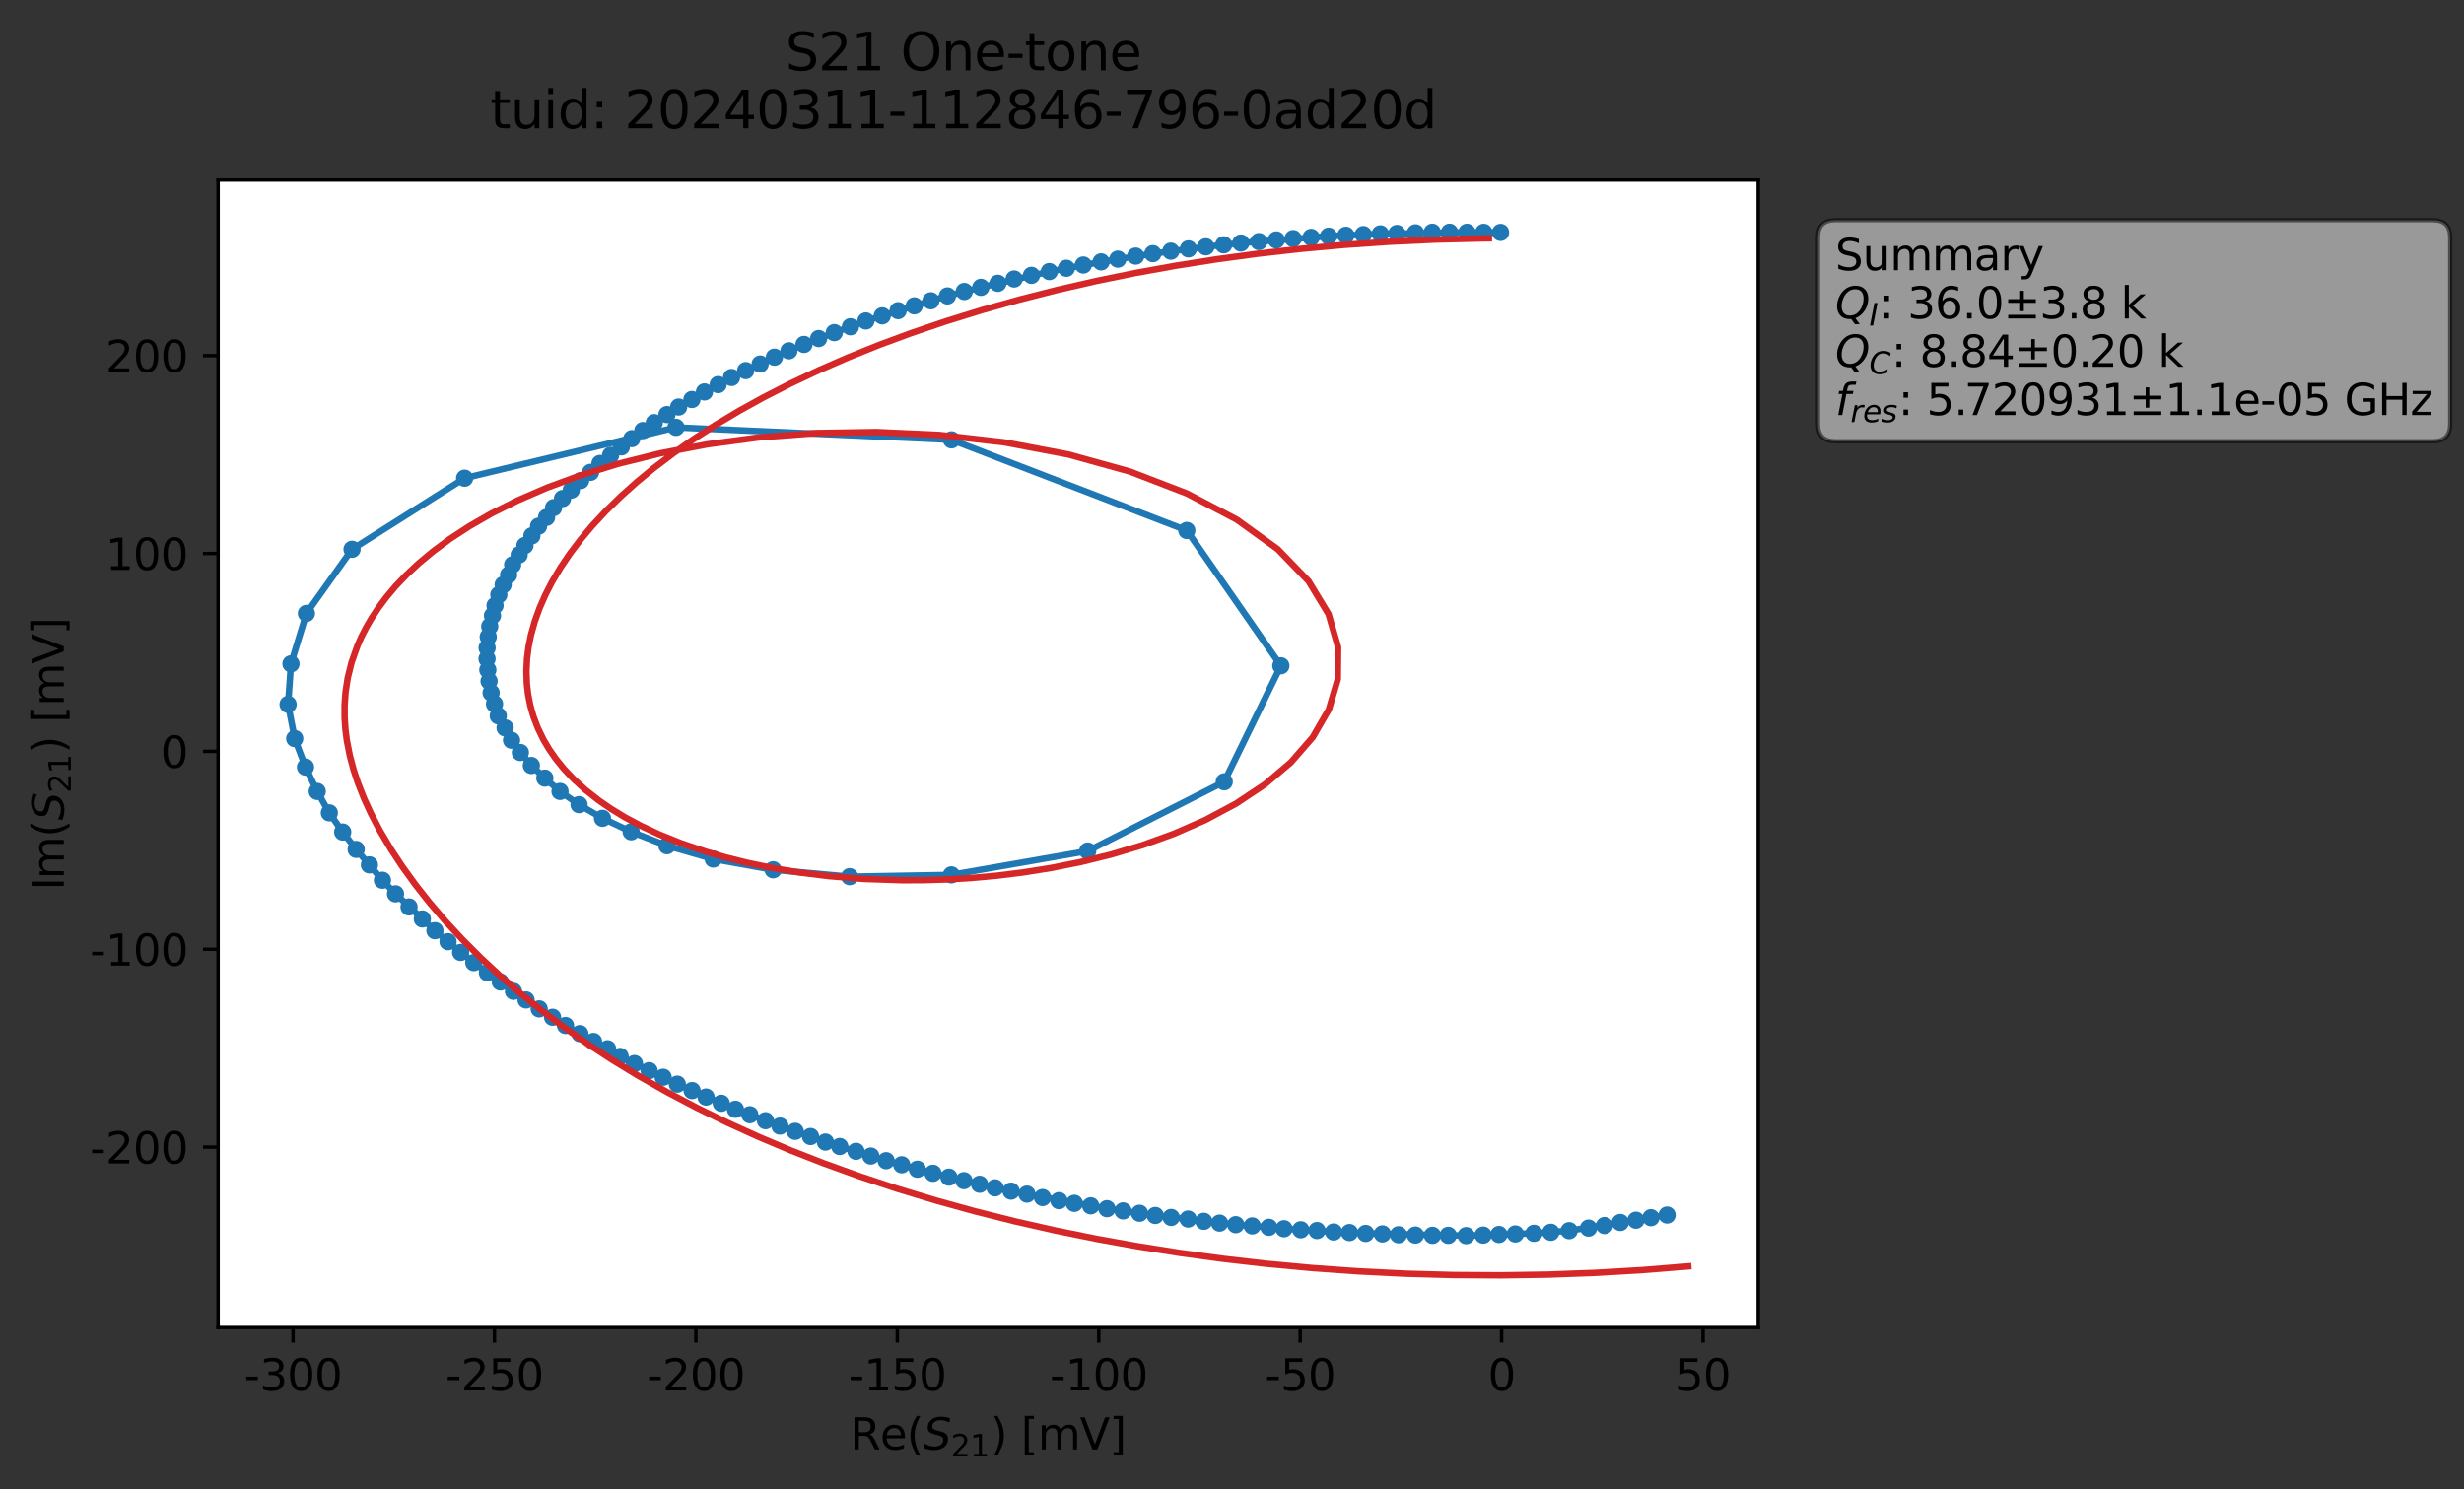 <?xml version="1.0" encoding="utf-8" standalone="no"?>
<!DOCTYPE svg PUBLIC "-//W3C//DTD SVG 1.1//EN"
  "http://www.w3.org/Graphics/SVG/1.1/DTD/svg11.dtd">
<svg xmlns:xlink="http://www.w3.org/1999/xlink" width="571.349pt" height="345.428pt" viewBox="0 0 571.349 345.428" xmlns="http://www.w3.org/2000/svg" version="1.1">
 <rect x="0" y="0" width="571.349" height="345.428" fill="#333333" stroke="none"/>
 <defs>
  <style type="text/css">*{stroke-linejoin: round; stroke-linecap: butt}</style>
 </defs>
 <g id="figure_1">
  <g id="patch_1">
   <path d="M 0 345.428 
L 571.349 345.428 
L 571.349 -0 
L 0 -0 
L 0 345.428 
z
" style="fill: none; opacity: 0"/>
  </g>
  <g id="axes_1">
   <g id="patch_2">
    <path d="M 50.573 307.872 
L 407.693 307.872 
L 407.693 41.76 
L 50.573 41.76 
z
" style="fill: #ffffff"/>
   </g>
   <g id="matplotlib.axis_1">
    <g id="xtick_1">
     <g id="line2d_1">
      <defs>
       <path id="m053d925ba6" d="M 0 0 
L 0 3.5 
" style="stroke: #000000; stroke-width: 0.8"/>
      </defs>
      <g>
       <use xlink:href="#m053d925ba6" x="67.953" y="307.872" style="stroke: #000000; stroke-width: 0.8"/>
      </g>
     </g>
     <g id="text_1">
      <!-- -300 -->
      <g transform="translate(56.605 322.47) scale(0.1 -0.1)">
       <defs>
        <path id="DejaVuSans-2d" d="M 313 2009 
L 1997 2009 
L 1997 1497 
L 313 1497 
L 313 2009 
z
" transform="scale(0.016)"/>
        <path id="DejaVuSans-33" d="M 2597 2516 
Q 3050 2419 3304 2112 
Q 3559 1806 3559 1356 
Q 3559 666 3084 287 
Q 2609 -91 1734 -91 
Q 1441 -91 1130 -33 
Q 819 25 488 141 
L 488 750 
Q 750 597 1062 519 
Q 1375 441 1716 441 
Q 2309 441 2620 675 
Q 2931 909 2931 1356 
Q 2931 1769 2642 2001 
Q 2353 2234 1838 2234 
L 1294 2234 
L 1294 2753 
L 1863 2753 
Q 2328 2753 2575 2939 
Q 2822 3125 2822 3475 
Q 2822 3834 2567 4026 
Q 2313 4219 1838 4219 
Q 1578 4219 1281 4162 
Q 984 4106 628 3988 
L 628 4550 
Q 988 4650 1302 4700 
Q 1616 4750 1894 4750 
Q 2613 4750 3031 4423 
Q 3450 4097 3450 3541 
Q 3450 3153 3228 2886 
Q 3006 2619 2597 2516 
z
" transform="scale(0.016)"/>
        <path id="DejaVuSans-30" d="M 2034 4250 
Q 1547 4250 1301 3770 
Q 1056 3291 1056 2328 
Q 1056 1369 1301 889 
Q 1547 409 2034 409 
Q 2525 409 2770 889 
Q 3016 1369 3016 2328 
Q 3016 3291 2770 3770 
Q 2525 4250 2034 4250 
z
M 2034 4750 
Q 2819 4750 3233 4129 
Q 3647 3509 3647 2328 
Q 3647 1150 3233 529 
Q 2819 -91 2034 -91 
Q 1250 -91 836 529 
Q 422 1150 422 2328 
Q 422 3509 836 4129 
Q 1250 4750 2034 4750 
z
" transform="scale(0.016)"/>
       </defs>
       <use xlink:href="#DejaVuSans-2d"/>
       <use xlink:href="#DejaVuSans-33" x="36.084"/>
       <use xlink:href="#DejaVuSans-30" x="99.707"/>
       <use xlink:href="#DejaVuSans-30" x="163.33"/>
      </g>
     </g>
    </g>
    <g id="xtick_2">
     <g id="line2d_2">
      <g>
       <use xlink:href="#m053d925ba6" x="114.659" y="307.872" style="stroke: #000000; stroke-width: 0.8"/>
      </g>
     </g>
     <g id="text_2">
      <!-- -250 -->
      <g transform="translate(103.311 322.47) scale(0.1 -0.1)">
       <defs>
        <path id="DejaVuSans-32" d="M 1228 531 
L 3431 531 
L 3431 0 
L 469 0 
L 469 531 
Q 828 903 1448 1529 
Q 2069 2156 2228 2338 
Q 2531 2678 2651 2914 
Q 2772 3150 2772 3378 
Q 2772 3750 2511 3984 
Q 2250 4219 1831 4219 
Q 1534 4219 1204 4116 
Q 875 4013 500 3803 
L 500 4441 
Q 881 4594 1212 4672 
Q 1544 4750 1819 4750 
Q 2544 4750 2975 4387 
Q 3406 4025 3406 3419 
Q 3406 3131 3298 2873 
Q 3191 2616 2906 2266 
Q 2828 2175 2409 1742 
Q 1991 1309 1228 531 
z
" transform="scale(0.016)"/>
        <path id="DejaVuSans-35" d="M 691 4666 
L 3169 4666 
L 3169 4134 
L 1269 4134 
L 1269 2991 
Q 1406 3038 1543 3061 
Q 1681 3084 1819 3084 
Q 2600 3084 3056 2656 
Q 3513 2228 3513 1497 
Q 3513 744 3044 326 
Q 2575 -91 1722 -91 
Q 1428 -91 1123 -41 
Q 819 9 494 109 
L 494 744 
Q 775 591 1075 516 
Q 1375 441 1709 441 
Q 2250 441 2565 725 
Q 2881 1009 2881 1497 
Q 2881 1984 2565 2268 
Q 2250 2553 1709 2553 
Q 1456 2553 1204 2497 
Q 953 2441 691 2322 
L 691 4666 
z
" transform="scale(0.016)"/>
       </defs>
       <use xlink:href="#DejaVuSans-2d"/>
       <use xlink:href="#DejaVuSans-32" x="36.084"/>
       <use xlink:href="#DejaVuSans-35" x="99.707"/>
       <use xlink:href="#DejaVuSans-30" x="163.33"/>
      </g>
     </g>
    </g>
    <g id="xtick_3">
     <g id="line2d_3">
      <g>
       <use xlink:href="#m053d925ba6" x="161.365" y="307.872" style="stroke: #000000; stroke-width: 0.8"/>
      </g>
     </g>
     <g id="text_3">
      <!-- -200 -->
      <g transform="translate(150.017 322.47) scale(0.1 -0.1)">
       <use xlink:href="#DejaVuSans-2d"/>
       <use xlink:href="#DejaVuSans-32" x="36.084"/>
       <use xlink:href="#DejaVuSans-30" x="99.707"/>
       <use xlink:href="#DejaVuSans-30" x="163.33"/>
      </g>
     </g>
    </g>
    <g id="xtick_4">
     <g id="line2d_4">
      <g>
       <use xlink:href="#m053d925ba6" x="208.071" y="307.872" style="stroke: #000000; stroke-width: 0.8"/>
      </g>
     </g>
     <g id="text_4">
      <!-- -150 -->
      <g transform="translate(196.724 322.47) scale(0.1 -0.1)">
       <defs>
        <path id="DejaVuSans-31" d="M 794 531 
L 1825 531 
L 1825 4091 
L 703 3866 
L 703 4441 
L 1819 4666 
L 2450 4666 
L 2450 531 
L 3481 531 
L 3481 0 
L 794 0 
L 794 531 
z
" transform="scale(0.016)"/>
       </defs>
       <use xlink:href="#DejaVuSans-2d"/>
       <use xlink:href="#DejaVuSans-31" x="36.084"/>
       <use xlink:href="#DejaVuSans-35" x="99.707"/>
       <use xlink:href="#DejaVuSans-30" x="163.33"/>
      </g>
     </g>
    </g>
    <g id="xtick_5">
     <g id="line2d_5">
      <g>
       <use xlink:href="#m053d925ba6" x="254.777" y="307.872" style="stroke: #000000; stroke-width: 0.8"/>
      </g>
     </g>
     <g id="text_5">
      <!-- -100 -->
      <g transform="translate(243.43 322.47) scale(0.1 -0.1)">
       <use xlink:href="#DejaVuSans-2d"/>
       <use xlink:href="#DejaVuSans-31" x="36.084"/>
       <use xlink:href="#DejaVuSans-30" x="99.707"/>
       <use xlink:href="#DejaVuSans-30" x="163.33"/>
      </g>
     </g>
    </g>
    <g id="xtick_6">
     <g id="line2d_6">
      <g>
       <use xlink:href="#m053d925ba6" x="301.484" y="307.872" style="stroke: #000000; stroke-width: 0.8"/>
      </g>
     </g>
     <g id="text_6">
      <!-- -50 -->
      <g transform="translate(293.317 322.47) scale(0.1 -0.1)">
       <use xlink:href="#DejaVuSans-2d"/>
       <use xlink:href="#DejaVuSans-35" x="36.084"/>
       <use xlink:href="#DejaVuSans-30" x="99.707"/>
      </g>
     </g>
    </g>
    <g id="xtick_7">
     <g id="line2d_7">
      <g>
       <use xlink:href="#m053d925ba6" x="348.19" y="307.872" style="stroke: #000000; stroke-width: 0.8"/>
      </g>
     </g>
     <g id="text_7">
      <!-- 0 -->
      <g transform="translate(345.009 322.47) scale(0.1 -0.1)">
       <use xlink:href="#DejaVuSans-30"/>
      </g>
     </g>
    </g>
    <g id="xtick_8">
     <g id="line2d_8">
      <g>
       <use xlink:href="#m053d925ba6" x="394.896" y="307.872" style="stroke: #000000; stroke-width: 0.8"/>
      </g>
     </g>
     <g id="text_8">
      <!-- 50 -->
      <g transform="translate(388.534 322.47) scale(0.1 -0.1)">
       <use xlink:href="#DejaVuSans-35"/>
       <use xlink:href="#DejaVuSans-30" x="63.623"/>
      </g>
     </g>
    </g>
    <g id="text_9">
     <!-- Re$(S_{21})$ [mV] -->
     <g transform="translate(197.133 336.149) scale(0.1 -0.1)">
      <defs>
       <path id="DejaVuSans-52" d="M 2841 2188 
Q 3044 2119 3236 1894 
Q 3428 1669 3622 1275 
L 4263 0 
L 3584 0 
L 2988 1197 
Q 2756 1666 2539 1819 
Q 2322 1972 1947 1972 
L 1259 1972 
L 1259 0 
L 628 0 
L 628 4666 
L 2053 4666 
Q 2853 4666 3247 4331 
Q 3641 3997 3641 3322 
Q 3641 2881 3436 2590 
Q 3231 2300 2841 2188 
z
M 1259 4147 
L 1259 2491 
L 2053 2491 
Q 2509 2491 2742 2702 
Q 2975 2913 2975 3322 
Q 2975 3731 2742 3939 
Q 2509 4147 2053 4147 
L 1259 4147 
z
" transform="scale(0.016)"/>
       <path id="DejaVuSans-65" d="M 3597 1894 
L 3597 1613 
L 953 1613 
Q 991 1019 1311 708 
Q 1631 397 2203 397 
Q 2534 397 2845 478 
Q 3156 559 3463 722 
L 3463 178 
Q 3153 47 2828 -22 
Q 2503 -91 2169 -91 
Q 1331 -91 842 396 
Q 353 884 353 1716 
Q 353 2575 817 3079 
Q 1281 3584 2069 3584 
Q 2775 3584 3186 3129 
Q 3597 2675 3597 1894 
z
M 3022 2063 
Q 3016 2534 2758 2815 
Q 2500 3097 2075 3097 
Q 1594 3097 1305 2825 
Q 1016 2553 972 2059 
L 3022 2063 
z
" transform="scale(0.016)"/>
       <path id="DejaVuSans-28" d="M 1984 4856 
Q 1566 4138 1362 3434 
Q 1159 2731 1159 2009 
Q 1159 1288 1364 580 
Q 1569 -128 1984 -844 
L 1484 -844 
Q 1016 -109 783 600 
Q 550 1309 550 2009 
Q 550 2706 781 3412 
Q 1013 4119 1484 4856 
L 1984 4856 
z
" transform="scale(0.016)"/>
       <path id="DejaVuSans-Oblique-53" d="M 3859 4513 
L 3738 3897 
Q 3422 4066 3111 4152 
Q 2800 4238 2509 4238 
Q 1944 4238 1609 3991 
Q 1275 3744 1275 3334 
Q 1275 3109 1398 2989 
Q 1522 2869 2034 2731 
L 2413 2638 
Q 3053 2472 3303 2217 
Q 3553 1963 3553 1503 
Q 3553 797 2998 353 
Q 2444 -91 1538 -91 
Q 1166 -91 791 -17 
Q 416 56 38 206 
L 166 856 
Q 513 641 861 531 
Q 1209 422 1556 422 
Q 2147 422 2503 684 
Q 2859 947 2859 1369 
Q 2859 1650 2717 1795 
Q 2575 1941 2106 2059 
L 1728 2156 
Q 1081 2325 845 2545 
Q 609 2766 609 3163 
Q 609 3859 1145 4304 
Q 1681 4750 2541 4750 
Q 2875 4750 3203 4690 
Q 3531 4631 3859 4513 
z
" transform="scale(0.016)"/>
       <path id="DejaVuSans-29" d="M 513 4856 
L 1013 4856 
Q 1481 4119 1714 3412 
Q 1947 2706 1947 2009 
Q 1947 1309 1714 600 
Q 1481 -109 1013 -844 
L 513 -844 
Q 928 -128 1133 580 
Q 1338 1288 1338 2009 
Q 1338 2731 1133 3434 
Q 928 4138 513 4856 
z
" transform="scale(0.016)"/>
       <path id="DejaVuSans-20" transform="scale(0.016)"/>
       <path id="DejaVuSans-5b" d="M 550 4863 
L 1875 4863 
L 1875 4416 
L 1125 4416 
L 1125 -397 
L 1875 -397 
L 1875 -844 
L 550 -844 
L 550 4863 
z
" transform="scale(0.016)"/>
       <path id="DejaVuSans-6d" d="M 3328 2828 
Q 3544 3216 3844 3400 
Q 4144 3584 4550 3584 
Q 5097 3584 5394 3201 
Q 5691 2819 5691 2113 
L 5691 0 
L 5113 0 
L 5113 2094 
Q 5113 2597 4934 2840 
Q 4756 3084 4391 3084 
Q 3944 3084 3684 2787 
Q 3425 2491 3425 1978 
L 3425 0 
L 2847 0 
L 2847 2094 
Q 2847 2600 2669 2842 
Q 2491 3084 2119 3084 
Q 1678 3084 1418 2786 
Q 1159 2488 1159 1978 
L 1159 0 
L 581 0 
L 581 3500 
L 1159 3500 
L 1159 2956 
Q 1356 3278 1631 3431 
Q 1906 3584 2284 3584 
Q 2666 3584 2933 3390 
Q 3200 3197 3328 2828 
z
" transform="scale(0.016)"/>
       <path id="DejaVuSans-56" d="M 1831 0 
L 50 4666 
L 709 4666 
L 2188 738 
L 3669 4666 
L 4325 4666 
L 2547 0 
L 1831 0 
z
" transform="scale(0.016)"/>
       <path id="DejaVuSans-5d" d="M 1947 4863 
L 1947 -844 
L 622 -844 
L 622 -397 
L 1369 -397 
L 1369 4416 
L 622 4416 
L 622 4863 
L 1947 4863 
z
" transform="scale(0.016)"/>
      </defs>
      <use xlink:href="#DejaVuSans-52" transform="translate(0 0.016)"/>
      <use xlink:href="#DejaVuSans-65" transform="translate(69.482 0.016)"/>
      <use xlink:href="#DejaVuSans-28" transform="translate(131.006 0.016)"/>
      <use xlink:href="#DejaVuSans-Oblique-53" transform="translate(170.02 0.016)"/>
      <use xlink:href="#DejaVuSans-32" transform="translate(233.496 -16.391) scale(0.7)"/>
      <use xlink:href="#DejaVuSans-31" transform="translate(278.032 -16.391) scale(0.7)"/>
      <use xlink:href="#DejaVuSans-29" transform="translate(325.303 0.016)"/>
      <use xlink:href="#DejaVuSans-20" transform="translate(364.316 0.016)"/>
      <use xlink:href="#DejaVuSans-5b" transform="translate(396.104 0.016)"/>
      <use xlink:href="#DejaVuSans-6d" transform="translate(435.117 0.016)"/>
      <use xlink:href="#DejaVuSans-56" transform="translate(532.529 0.016)"/>
      <use xlink:href="#DejaVuSans-5d" transform="translate(600.938 0.016)"/>
     </g>
    </g>
   </g>
   <g id="matplotlib.axis_2">
    <g id="ytick_1">
     <g id="line2d_9">
      <defs>
       <path id="m1e48b5c6fb" d="M 0 0 
L -3.5 0 
" style="stroke: #000000; stroke-width: 0.8"/>
      </defs>
      <g>
       <use xlink:href="#m1e48b5c6fb" x="50.573" y="266.031" style="stroke: #000000; stroke-width: 0.8"/>
      </g>
     </g>
     <g id="text_10">
      <!-- -200 -->
      <g transform="translate(20.878 269.83) scale(0.1 -0.1)">
       <use xlink:href="#DejaVuSans-2d"/>
       <use xlink:href="#DejaVuSans-32" x="36.084"/>
       <use xlink:href="#DejaVuSans-30" x="99.707"/>
       <use xlink:href="#DejaVuSans-30" x="163.33"/>
      </g>
     </g>
    </g>
    <g id="ytick_2">
     <g id="line2d_10">
      <g>
       <use xlink:href="#m1e48b5c6fb" x="50.573" y="220.142" style="stroke: #000000; stroke-width: 0.8"/>
      </g>
     </g>
     <g id="text_11">
      <!-- -100 -->
      <g transform="translate(20.878 223.941) scale(0.1 -0.1)">
       <use xlink:href="#DejaVuSans-2d"/>
       <use xlink:href="#DejaVuSans-31" x="36.084"/>
       <use xlink:href="#DejaVuSans-30" x="99.707"/>
       <use xlink:href="#DejaVuSans-30" x="163.33"/>
      </g>
     </g>
    </g>
    <g id="ytick_3">
     <g id="line2d_11">
      <g>
       <use xlink:href="#m1e48b5c6fb" x="50.573" y="174.252" style="stroke: #000000; stroke-width: 0.8"/>
      </g>
     </g>
     <g id="text_12">
      <!-- 0 -->
      <g transform="translate(37.211 178.051) scale(0.1 -0.1)">
       <use xlink:href="#DejaVuSans-30"/>
      </g>
     </g>
    </g>
    <g id="ytick_4">
     <g id="line2d_12">
      <g>
       <use xlink:href="#m1e48b5c6fb" x="50.573" y="128.362" style="stroke: #000000; stroke-width: 0.8"/>
      </g>
     </g>
     <g id="text_13">
      <!-- 100 -->
      <g transform="translate(24.486 132.161) scale(0.1 -0.1)">
       <use xlink:href="#DejaVuSans-31"/>
       <use xlink:href="#DejaVuSans-30" x="63.623"/>
       <use xlink:href="#DejaVuSans-30" x="127.246"/>
      </g>
     </g>
    </g>
    <g id="ytick_5">
     <g id="line2d_13">
      <g>
       <use xlink:href="#m1e48b5c6fb" x="50.573" y="82.472" style="stroke: #000000; stroke-width: 0.8"/>
      </g>
     </g>
     <g id="text_14">
      <!-- 200 -->
      <g transform="translate(24.486 86.272) scale(0.1 -0.1)">
       <use xlink:href="#DejaVuSans-32"/>
       <use xlink:href="#DejaVuSans-30" x="63.623"/>
       <use xlink:href="#DejaVuSans-30" x="127.246"/>
      </g>
     </g>
    </g>
    <g id="text_15">
     <!-- Im$(S_{21})$ [mV] -->
     <g transform="translate(14.798 206.466) rotate(-90) scale(0.1 -0.1)">
      <defs>
       <path id="DejaVuSans-49" d="M 628 4666 
L 1259 4666 
L 1259 0 
L 628 0 
L 628 4666 
z
" transform="scale(0.016)"/>
      </defs>
      <use xlink:href="#DejaVuSans-49" transform="translate(0 0.016)"/>
      <use xlink:href="#DejaVuSans-6d" transform="translate(25.867 0.016)"/>
      <use xlink:href="#DejaVuSans-28" transform="translate(123.279 0.016)"/>
      <use xlink:href="#DejaVuSans-Oblique-53" transform="translate(162.293 0.016)"/>
      <use xlink:href="#DejaVuSans-32" transform="translate(225.77 -16.391) scale(0.7)"/>
      <use xlink:href="#DejaVuSans-31" transform="translate(270.306 -16.391) scale(0.7)"/>
      <use xlink:href="#DejaVuSans-29" transform="translate(317.576 0.016)"/>
      <use xlink:href="#DejaVuSans-20" transform="translate(356.59 0.016)"/>
      <use xlink:href="#DejaVuSans-5b" transform="translate(388.377 0.016)"/>
      <use xlink:href="#DejaVuSans-6d" transform="translate(427.391 0.016)"/>
      <use xlink:href="#DejaVuSans-56" transform="translate(524.803 0.016)"/>
      <use xlink:href="#DejaVuSans-5d" transform="translate(593.211 0.016)"/>
     </g>
    </g>
   </g>
   <g id="line2d_14">
    <path d="M 386.56 281.79 
L 363.847 285.417 
L 355.692 286.026 
L 339.968 286.564 
L 320.563 286.166 
L 312.917 285.856 
L 309.246 285.722 
L 305.392 285.388 
L 297.728 284.966 
L 290.372 284.311 
L 282.791 283.659 
L 279.139 283.244 
L 275.499 282.718 
L 267.879 281.886 
L 256.685 280.312 
L 238.134 276.939 
L 230.729 275.481 
L 216.338 272.103 
L 205.476 269.19 
L 191.407 264.866 
L 187.943 263.574 
L 180.858 261.156 
L 170.527 257.263 
L 157.053 251.433 
L 143.796 245.009 
L 140.88 243.224 
L 137.618 241.531 
L 131.125 237.832 
L 121.976 231.895 
L 116.028 227.742 
L 109.862 223.245 
L 106.817 220.881 
L 100.853 215.836 
L 91.707 207.295 
L 88.681 204.137 
L 82.593 196.99 
L 79.47 192.963 
L 76.368 188.515 
L 73.559 183.542 
L 70.839 177.905 
L 68.338 171.291 
L 66.806 163.358 
L 67.476 153.956 
L 71.054 142.259 
L 81.635 127.394 
L 107.734 110.904 
L 156.748 99.117 
L 220.628 102.005 
L 275.197 123.027 
L 297.003 154.406 
L 283.87 181.311 
L 252.219 197.366 
L 220.605 202.897 
L 197.015 203.309 
L 179.274 201.715 
L 165.387 199.217 
L 154.651 196.138 
L 146.355 192.899 
L 139.699 189.778 
L 134.274 186.609 
L 129.856 183.544 
L 126.336 180.458 
L 123.205 177.528 
L 120.663 174.517 
L 118.618 171.677 
L 115.537 166.016 
L 113.883 160.668 
L 113.406 157.968 
L 112.935 152.793 
L 112.951 150.248 
L 113.559 145.267 
L 114.794 140.43 
L 115.67 137.93 
L 116.673 135.613 
L 117.935 133.34 
L 118.873 130.966 
L 124.883 122.037 
L 126.738 119.991 
L 128.371 117.733 
L 134.636 111.465 
L 136.943 109.543 
L 139.119 107.489 
L 149.065 99.858 
L 151.715 98.031 
L 157.367 94.397 
L 169.627 87.542 
L 179.571 82.833 
L 186.425 79.879 
L 193.454 77.141 
L 200.776 74.436 
L 215.85 69.757 
L 219.695 68.627 
L 227.45 66.64 
L 243.316 62.984 
L 255.328 60.735 
L 267.314 58.824 
L 279.611 57.241 
L 287.73 56.357 
L 308.072 54.776 
L 320.074 54.231 
L 340.153 53.873 
L 347.948 53.903 
L 347.948 53.903 
" clip-path="url(#p58bb83eb16)" style="fill: none; stroke: #1f77b4; stroke-width: 1.5; stroke-linecap: square"/>
    <defs>
     <path id="m2754dd6517" d="M 0 1.5 
C 0.398 1.5 0.779 1.342 1.061 1.061 
C 1.342 0.779 1.5 0.398 1.5 0 
C 1.5 -0.398 1.342 -0.779 1.061 -1.061 
C 0.779 -1.342 0.398 -1.5 0 -1.5 
C -0.398 -1.5 -0.779 -1.342 -1.061 -1.061 
C -1.342 -0.779 -1.5 -0.398 -1.5 0 
C -1.5 0.398 -1.342 0.779 -1.061 1.061 
C -0.779 1.342 -0.398 1.5 0 1.5 
z
" style="stroke: #1f77b4"/>
    </defs>
    <g clip-path="url(#p58bb83eb16)">
     <use xlink:href="#m2754dd6517" x="386.56" y="281.79" style="fill: #1f77b4; stroke: #1f77b4"/>
     <use xlink:href="#m2754dd6517" x="382.808" y="282.401" style="fill: #1f77b4; stroke: #1f77b4"/>
     <use xlink:href="#m2754dd6517" x="379.327" y="282.988" style="fill: #1f77b4; stroke: #1f77b4"/>
     <use xlink:href="#m2754dd6517" x="375.713" y="283.511" style="fill: #1f77b4; stroke: #1f77b4"/>
     <use xlink:href="#m2754dd6517" x="372.048" y="284.219" style="fill: #1f77b4; stroke: #1f77b4"/>
     <use xlink:href="#m2754dd6517" x="368.347" y="284.816" style="fill: #1f77b4; stroke: #1f77b4"/>
     <use xlink:href="#m2754dd6517" x="363.847" y="285.417" style="fill: #1f77b4; stroke: #1f77b4"/>
     <use xlink:href="#m2754dd6517" x="359.605" y="285.791" style="fill: #1f77b4; stroke: #1f77b4"/>
     <use xlink:href="#m2754dd6517" x="355.692" y="286.026" style="fill: #1f77b4; stroke: #1f77b4"/>
     <use xlink:href="#m2754dd6517" x="351.377" y="286.177" style="fill: #1f77b4; stroke: #1f77b4"/>
     <use xlink:href="#m2754dd6517" x="347.575" y="286.3" style="fill: #1f77b4; stroke: #1f77b4"/>
     <use xlink:href="#m2754dd6517" x="343.913" y="286.443" style="fill: #1f77b4; stroke: #1f77b4"/>
     <use xlink:href="#m2754dd6517" x="339.968" y="286.564" style="fill: #1f77b4; stroke: #1f77b4"/>
     <use xlink:href="#m2754dd6517" x="335.819" y="286.497" style="fill: #1f77b4; stroke: #1f77b4"/>
     <use xlink:href="#m2754dd6517" x="332.157" y="286.499" style="fill: #1f77b4; stroke: #1f77b4"/>
     <use xlink:href="#m2754dd6517" x="328.197" y="286.435" style="fill: #1f77b4; stroke: #1f77b4"/>
     <use xlink:href="#m2754dd6517" x="324.287" y="286.363" style="fill: #1f77b4; stroke: #1f77b4"/>
     <use xlink:href="#m2754dd6517" x="320.563" y="286.166" style="fill: #1f77b4; stroke: #1f77b4"/>
     <use xlink:href="#m2754dd6517" x="316.672" y="286.058" style="fill: #1f77b4; stroke: #1f77b4"/>
     <use xlink:href="#m2754dd6517" x="312.917" y="285.856" style="fill: #1f77b4; stroke: #1f77b4"/>
     <use xlink:href="#m2754dd6517" x="309.246" y="285.722" style="fill: #1f77b4; stroke: #1f77b4"/>
     <use xlink:href="#m2754dd6517" x="305.392" y="285.388" style="fill: #1f77b4; stroke: #1f77b4"/>
     <use xlink:href="#m2754dd6517" x="301.618" y="285.205" style="fill: #1f77b4; stroke: #1f77b4"/>
     <use xlink:href="#m2754dd6517" x="297.728" y="284.966" style="fill: #1f77b4; stroke: #1f77b4"/>
     <use xlink:href="#m2754dd6517" x="294.228" y="284.631" style="fill: #1f77b4; stroke: #1f77b4"/>
     <use xlink:href="#m2754dd6517" x="290.372" y="284.311" style="fill: #1f77b4; stroke: #1f77b4"/>
     <use xlink:href="#m2754dd6517" x="286.549" y="284.025" style="fill: #1f77b4; stroke: #1f77b4"/>
     <use xlink:href="#m2754dd6517" x="282.791" y="283.659" style="fill: #1f77b4; stroke: #1f77b4"/>
     <use xlink:href="#m2754dd6517" x="279.139" y="283.244" style="fill: #1f77b4; stroke: #1f77b4"/>
     <use xlink:href="#m2754dd6517" x="275.499" y="282.718" style="fill: #1f77b4; stroke: #1f77b4"/>
     <use xlink:href="#m2754dd6517" x="271.569" y="282.343" style="fill: #1f77b4; stroke: #1f77b4"/>
     <use xlink:href="#m2754dd6517" x="267.879" y="281.886" style="fill: #1f77b4; stroke: #1f77b4"/>
     <use xlink:href="#m2754dd6517" x="264.242" y="281.372" style="fill: #1f77b4; stroke: #1f77b4"/>
     <use xlink:href="#m2754dd6517" x="260.417" y="280.83" style="fill: #1f77b4; stroke: #1f77b4"/>
     <use xlink:href="#m2754dd6517" x="256.685" y="280.312" style="fill: #1f77b4; stroke: #1f77b4"/>
     <use xlink:href="#m2754dd6517" x="252.919" y="279.65" style="fill: #1f77b4; stroke: #1f77b4"/>
     <use xlink:href="#m2754dd6517" x="249.118" y="279.072" style="fill: #1f77b4; stroke: #1f77b4"/>
     <use xlink:href="#m2754dd6517" x="245.55" y="278.451" style="fill: #1f77b4; stroke: #1f77b4"/>
     <use xlink:href="#m2754dd6517" x="241.748" y="277.728" style="fill: #1f77b4; stroke: #1f77b4"/>
     <use xlink:href="#m2754dd6517" x="238.134" y="276.939" style="fill: #1f77b4; stroke: #1f77b4"/>
     <use xlink:href="#m2754dd6517" x="234.443" y="276.242" style="fill: #1f77b4; stroke: #1f77b4"/>
     <use xlink:href="#m2754dd6517" x="230.729" y="275.481" style="fill: #1f77b4; stroke: #1f77b4"/>
     <use xlink:href="#m2754dd6517" x="227.149" y="274.652" style="fill: #1f77b4; stroke: #1f77b4"/>
     <use xlink:href="#m2754dd6517" x="223.514" y="273.815" style="fill: #1f77b4; stroke: #1f77b4"/>
     <use xlink:href="#m2754dd6517" x="220.026" y="272.999" style="fill: #1f77b4; stroke: #1f77b4"/>
     <use xlink:href="#m2754dd6517" x="216.338" y="272.103" style="fill: #1f77b4; stroke: #1f77b4"/>
     <use xlink:href="#m2754dd6517" x="212.718" y="271.163" style="fill: #1f77b4; stroke: #1f77b4"/>
     <use xlink:href="#m2754dd6517" x="209.097" y="270.13" style="fill: #1f77b4; stroke: #1f77b4"/>
     <use xlink:href="#m2754dd6517" x="205.476" y="269.19" style="fill: #1f77b4; stroke: #1f77b4"/>
     <use xlink:href="#m2754dd6517" x="201.921" y="268.107" style="fill: #1f77b4; stroke: #1f77b4"/>
     <use xlink:href="#m2754dd6517" x="198.489" y="267.009" style="fill: #1f77b4; stroke: #1f77b4"/>
     <use xlink:href="#m2754dd6517" x="194.723" y="265.893" style="fill: #1f77b4; stroke: #1f77b4"/>
     <use xlink:href="#m2754dd6517" x="191.407" y="264.866" style="fill: #1f77b4; stroke: #1f77b4"/>
     <use xlink:href="#m2754dd6517" x="187.943" y="263.574" style="fill: #1f77b4; stroke: #1f77b4"/>
     <use xlink:href="#m2754dd6517" x="184.389" y="262.374" style="fill: #1f77b4; stroke: #1f77b4"/>
     <use xlink:href="#m2754dd6517" x="180.858" y="261.156" style="fill: #1f77b4; stroke: #1f77b4"/>
     <use xlink:href="#m2754dd6517" x="177.505" y="259.909" style="fill: #1f77b4; stroke: #1f77b4"/>
     <use xlink:href="#m2754dd6517" x="173.867" y="258.522" style="fill: #1f77b4; stroke: #1f77b4"/>
     <use xlink:href="#m2754dd6517" x="170.527" y="257.263" style="fill: #1f77b4; stroke: #1f77b4"/>
     <use xlink:href="#m2754dd6517" x="167.25" y="255.867" style="fill: #1f77b4; stroke: #1f77b4"/>
     <use xlink:href="#m2754dd6517" x="163.717" y="254.428" style="fill: #1f77b4; stroke: #1f77b4"/>
     <use xlink:href="#m2754dd6517" x="160.481" y="252.927" style="fill: #1f77b4; stroke: #1f77b4"/>
     <use xlink:href="#m2754dd6517" x="157.053" y="251.433" style="fill: #1f77b4; stroke: #1f77b4"/>
     <use xlink:href="#m2754dd6517" x="153.773" y="249.83" style="fill: #1f77b4; stroke: #1f77b4"/>
     <use xlink:href="#m2754dd6517" x="150.518" y="248.306" style="fill: #1f77b4; stroke: #1f77b4"/>
     <use xlink:href="#m2754dd6517" x="147.116" y="246.658" style="fill: #1f77b4; stroke: #1f77b4"/>
     <use xlink:href="#m2754dd6517" x="143.796" y="245.009" style="fill: #1f77b4; stroke: #1f77b4"/>
     <use xlink:href="#m2754dd6517" x="140.88" y="243.224" style="fill: #1f77b4; stroke: #1f77b4"/>
     <use xlink:href="#m2754dd6517" x="137.618" y="241.531" style="fill: #1f77b4; stroke: #1f77b4"/>
     <use xlink:href="#m2754dd6517" x="134.46" y="239.716" style="fill: #1f77b4; stroke: #1f77b4"/>
     <use xlink:href="#m2754dd6517" x="131.125" y="237.832" style="fill: #1f77b4; stroke: #1f77b4"/>
     <use xlink:href="#m2754dd6517" x="128.129" y="235.919" style="fill: #1f77b4; stroke: #1f77b4"/>
     <use xlink:href="#m2754dd6517" x="125.028" y="233.975" style="fill: #1f77b4; stroke: #1f77b4"/>
     <use xlink:href="#m2754dd6517" x="121.976" y="231.895" style="fill: #1f77b4; stroke: #1f77b4"/>
     <use xlink:href="#m2754dd6517" x="119.064" y="229.902" style="fill: #1f77b4; stroke: #1f77b4"/>
     <use xlink:href="#m2754dd6517" x="116.028" y="227.742" style="fill: #1f77b4; stroke: #1f77b4"/>
     <use xlink:href="#m2754dd6517" x="113.027" y="225.588" style="fill: #1f77b4; stroke: #1f77b4"/>
     <use xlink:href="#m2754dd6517" x="109.862" y="223.245" style="fill: #1f77b4; stroke: #1f77b4"/>
     <use xlink:href="#m2754dd6517" x="106.817" y="220.881" style="fill: #1f77b4; stroke: #1f77b4"/>
     <use xlink:href="#m2754dd6517" x="103.891" y="218.386" style="fill: #1f77b4; stroke: #1f77b4"/>
     <use xlink:href="#m2754dd6517" x="100.853" y="215.836" style="fill: #1f77b4; stroke: #1f77b4"/>
     <use xlink:href="#m2754dd6517" x="97.929" y="213.119" style="fill: #1f77b4; stroke: #1f77b4"/>
     <use xlink:href="#m2754dd6517" x="94.848" y="210.333" style="fill: #1f77b4; stroke: #1f77b4"/>
     <use xlink:href="#m2754dd6517" x="91.707" y="207.295" style="fill: #1f77b4; stroke: #1f77b4"/>
     <use xlink:href="#m2754dd6517" x="88.681" y="204.137" style="fill: #1f77b4; stroke: #1f77b4"/>
     <use xlink:href="#m2754dd6517" x="85.666" y="200.577" style="fill: #1f77b4; stroke: #1f77b4"/>
     <use xlink:href="#m2754dd6517" x="82.593" y="196.99" style="fill: #1f77b4; stroke: #1f77b4"/>
     <use xlink:href="#m2754dd6517" x="79.47" y="192.963" style="fill: #1f77b4; stroke: #1f77b4"/>
     <use xlink:href="#m2754dd6517" x="76.368" y="188.515" style="fill: #1f77b4; stroke: #1f77b4"/>
     <use xlink:href="#m2754dd6517" x="73.559" y="183.542" style="fill: #1f77b4; stroke: #1f77b4"/>
     <use xlink:href="#m2754dd6517" x="70.839" y="177.905" style="fill: #1f77b4; stroke: #1f77b4"/>
     <use xlink:href="#m2754dd6517" x="68.338" y="171.291" style="fill: #1f77b4; stroke: #1f77b4"/>
     <use xlink:href="#m2754dd6517" x="66.806" y="163.358" style="fill: #1f77b4; stroke: #1f77b4"/>
     <use xlink:href="#m2754dd6517" x="67.476" y="153.956" style="fill: #1f77b4; stroke: #1f77b4"/>
     <use xlink:href="#m2754dd6517" x="71.054" y="142.259" style="fill: #1f77b4; stroke: #1f77b4"/>
     <use xlink:href="#m2754dd6517" x="81.635" y="127.394" style="fill: #1f77b4; stroke: #1f77b4"/>
     <use xlink:href="#m2754dd6517" x="107.734" y="110.904" style="fill: #1f77b4; stroke: #1f77b4"/>
     <use xlink:href="#m2754dd6517" x="156.748" y="99.117" style="fill: #1f77b4; stroke: #1f77b4"/>
     <use xlink:href="#m2754dd6517" x="220.628" y="102.005" style="fill: #1f77b4; stroke: #1f77b4"/>
     <use xlink:href="#m2754dd6517" x="275.197" y="123.027" style="fill: #1f77b4; stroke: #1f77b4"/>
     <use xlink:href="#m2754dd6517" x="297.003" y="154.406" style="fill: #1f77b4; stroke: #1f77b4"/>
     <use xlink:href="#m2754dd6517" x="283.87" y="181.311" style="fill: #1f77b4; stroke: #1f77b4"/>
     <use xlink:href="#m2754dd6517" x="252.219" y="197.366" style="fill: #1f77b4; stroke: #1f77b4"/>
     <use xlink:href="#m2754dd6517" x="220.605" y="202.897" style="fill: #1f77b4; stroke: #1f77b4"/>
     <use xlink:href="#m2754dd6517" x="197.015" y="203.309" style="fill: #1f77b4; stroke: #1f77b4"/>
     <use xlink:href="#m2754dd6517" x="179.274" y="201.715" style="fill: #1f77b4; stroke: #1f77b4"/>
     <use xlink:href="#m2754dd6517" x="165.387" y="199.217" style="fill: #1f77b4; stroke: #1f77b4"/>
     <use xlink:href="#m2754dd6517" x="154.651" y="196.138" style="fill: #1f77b4; stroke: #1f77b4"/>
     <use xlink:href="#m2754dd6517" x="146.355" y="192.899" style="fill: #1f77b4; stroke: #1f77b4"/>
     <use xlink:href="#m2754dd6517" x="139.699" y="189.778" style="fill: #1f77b4; stroke: #1f77b4"/>
     <use xlink:href="#m2754dd6517" x="134.274" y="186.609" style="fill: #1f77b4; stroke: #1f77b4"/>
     <use xlink:href="#m2754dd6517" x="129.856" y="183.544" style="fill: #1f77b4; stroke: #1f77b4"/>
     <use xlink:href="#m2754dd6517" x="126.336" y="180.458" style="fill: #1f77b4; stroke: #1f77b4"/>
     <use xlink:href="#m2754dd6517" x="123.205" y="177.528" style="fill: #1f77b4; stroke: #1f77b4"/>
     <use xlink:href="#m2754dd6517" x="120.663" y="174.517" style="fill: #1f77b4; stroke: #1f77b4"/>
     <use xlink:href="#m2754dd6517" x="118.618" y="171.677" style="fill: #1f77b4; stroke: #1f77b4"/>
     <use xlink:href="#m2754dd6517" x="117.12" y="168.809" style="fill: #1f77b4; stroke: #1f77b4"/>
     <use xlink:href="#m2754dd6517" x="115.537" y="166.016" style="fill: #1f77b4; stroke: #1f77b4"/>
     <use xlink:href="#m2754dd6517" x="114.673" y="163.263" style="fill: #1f77b4; stroke: #1f77b4"/>
     <use xlink:href="#m2754dd6517" x="113.883" y="160.668" style="fill: #1f77b4; stroke: #1f77b4"/>
     <use xlink:href="#m2754dd6517" x="113.406" y="157.968" style="fill: #1f77b4; stroke: #1f77b4"/>
     <use xlink:href="#m2754dd6517" x="113.12" y="155.361" style="fill: #1f77b4; stroke: #1f77b4"/>
     <use xlink:href="#m2754dd6517" x="112.935" y="152.793" style="fill: #1f77b4; stroke: #1f77b4"/>
     <use xlink:href="#m2754dd6517" x="112.951" y="150.248" style="fill: #1f77b4; stroke: #1f77b4"/>
     <use xlink:href="#m2754dd6517" x="113.207" y="147.697" style="fill: #1f77b4; stroke: #1f77b4"/>
     <use xlink:href="#m2754dd6517" x="113.559" y="145.267" style="fill: #1f77b4; stroke: #1f77b4"/>
     <use xlink:href="#m2754dd6517" x="114.2" y="142.783" style="fill: #1f77b4; stroke: #1f77b4"/>
     <use xlink:href="#m2754dd6517" x="114.794" y="140.43" style="fill: #1f77b4; stroke: #1f77b4"/>
     <use xlink:href="#m2754dd6517" x="115.67" y="137.93" style="fill: #1f77b4; stroke: #1f77b4"/>
     <use xlink:href="#m2754dd6517" x="116.673" y="135.613" style="fill: #1f77b4; stroke: #1f77b4"/>
     <use xlink:href="#m2754dd6517" x="117.935" y="133.34" style="fill: #1f77b4; stroke: #1f77b4"/>
     <use xlink:href="#m2754dd6517" x="118.873" y="130.966" style="fill: #1f77b4; stroke: #1f77b4"/>
     <use xlink:href="#m2754dd6517" x="120.385" y="128.692" style="fill: #1f77b4; stroke: #1f77b4"/>
     <use xlink:href="#m2754dd6517" x="121.724" y="126.513" style="fill: #1f77b4; stroke: #1f77b4"/>
     <use xlink:href="#m2754dd6517" x="123.335" y="124.262" style="fill: #1f77b4; stroke: #1f77b4"/>
     <use xlink:href="#m2754dd6517" x="124.883" y="122.037" style="fill: #1f77b4; stroke: #1f77b4"/>
     <use xlink:href="#m2754dd6517" x="126.738" y="119.991" style="fill: #1f77b4; stroke: #1f77b4"/>
     <use xlink:href="#m2754dd6517" x="128.371" y="117.733" style="fill: #1f77b4; stroke: #1f77b4"/>
     <use xlink:href="#m2754dd6517" x="130.439" y="115.626" style="fill: #1f77b4; stroke: #1f77b4"/>
     <use xlink:href="#m2754dd6517" x="132.475" y="113.65" style="fill: #1f77b4; stroke: #1f77b4"/>
     <use xlink:href="#m2754dd6517" x="134.636" y="111.465" style="fill: #1f77b4; stroke: #1f77b4"/>
     <use xlink:href="#m2754dd6517" x="136.943" y="109.543" style="fill: #1f77b4; stroke: #1f77b4"/>
     <use xlink:href="#m2754dd6517" x="139.119" y="107.489" style="fill: #1f77b4; stroke: #1f77b4"/>
     <use xlink:href="#m2754dd6517" x="141.58" y="105.584" style="fill: #1f77b4; stroke: #1f77b4"/>
     <use xlink:href="#m2754dd6517" x="144.081" y="103.638" style="fill: #1f77b4; stroke: #1f77b4"/>
     <use xlink:href="#m2754dd6517" x="146.515" y="101.724" style="fill: #1f77b4; stroke: #1f77b4"/>
     <use xlink:href="#m2754dd6517" x="149.065" y="99.858" style="fill: #1f77b4; stroke: #1f77b4"/>
     <use xlink:href="#m2754dd6517" x="151.715" y="98.031" style="fill: #1f77b4; stroke: #1f77b4"/>
     <use xlink:href="#m2754dd6517" x="154.65" y="96.153" style="fill: #1f77b4; stroke: #1f77b4"/>
     <use xlink:href="#m2754dd6517" x="157.367" y="94.397" style="fill: #1f77b4; stroke: #1f77b4"/>
     <use xlink:href="#m2754dd6517" x="160.443" y="92.655" style="fill: #1f77b4; stroke: #1f77b4"/>
     <use xlink:href="#m2754dd6517" x="163.346" y="90.897" style="fill: #1f77b4; stroke: #1f77b4"/>
     <use xlink:href="#m2754dd6517" x="166.523" y="89.198" style="fill: #1f77b4; stroke: #1f77b4"/>
     <use xlink:href="#m2754dd6517" x="169.627" y="87.542" style="fill: #1f77b4; stroke: #1f77b4"/>
     <use xlink:href="#m2754dd6517" x="172.912" y="85.951" style="fill: #1f77b4; stroke: #1f77b4"/>
     <use xlink:href="#m2754dd6517" x="176.262" y="84.421" style="fill: #1f77b4; stroke: #1f77b4"/>
     <use xlink:href="#m2754dd6517" x="179.571" y="82.833" style="fill: #1f77b4; stroke: #1f77b4"/>
     <use xlink:href="#m2754dd6517" x="182.935" y="81.353" style="fill: #1f77b4; stroke: #1f77b4"/>
     <use xlink:href="#m2754dd6517" x="186.425" y="79.879" style="fill: #1f77b4; stroke: #1f77b4"/>
     <use xlink:href="#m2754dd6517" x="189.829" y="78.513" style="fill: #1f77b4; stroke: #1f77b4"/>
     <use xlink:href="#m2754dd6517" x="193.454" y="77.141" style="fill: #1f77b4; stroke: #1f77b4"/>
     <use xlink:href="#m2754dd6517" x="197.201" y="75.781" style="fill: #1f77b4; stroke: #1f77b4"/>
     <use xlink:href="#m2754dd6517" x="200.776" y="74.436" style="fill: #1f77b4; stroke: #1f77b4"/>
     <use xlink:href="#m2754dd6517" x="204.567" y="73.249" style="fill: #1f77b4; stroke: #1f77b4"/>
     <use xlink:href="#m2754dd6517" x="208.255" y="72.044" style="fill: #1f77b4; stroke: #1f77b4"/>
     <use xlink:href="#m2754dd6517" x="212.002" y="70.929" style="fill: #1f77b4; stroke: #1f77b4"/>
     <use xlink:href="#m2754dd6517" x="215.85" y="69.757" style="fill: #1f77b4; stroke: #1f77b4"/>
     <use xlink:href="#m2754dd6517" x="219.695" y="68.627" style="fill: #1f77b4; stroke: #1f77b4"/>
     <use xlink:href="#m2754dd6517" x="223.599" y="67.599" style="fill: #1f77b4; stroke: #1f77b4"/>
     <use xlink:href="#m2754dd6517" x="227.45" y="66.64" style="fill: #1f77b4; stroke: #1f77b4"/>
     <use xlink:href="#m2754dd6517" x="231.399" y="65.702" style="fill: #1f77b4; stroke: #1f77b4"/>
     <use xlink:href="#m2754dd6517" x="235.15" y="64.703" style="fill: #1f77b4; stroke: #1f77b4"/>
     <use xlink:href="#m2754dd6517" x="239.174" y="63.856" style="fill: #1f77b4; stroke: #1f77b4"/>
     <use xlink:href="#m2754dd6517" x="243.316" y="62.984" style="fill: #1f77b4; stroke: #1f77b4"/>
     <use xlink:href="#m2754dd6517" x="247.281" y="62.216" style="fill: #1f77b4; stroke: #1f77b4"/>
     <use xlink:href="#m2754dd6517" x="251.196" y="61.46" style="fill: #1f77b4; stroke: #1f77b4"/>
     <use xlink:href="#m2754dd6517" x="255.328" y="60.735" style="fill: #1f77b4; stroke: #1f77b4"/>
     <use xlink:href="#m2754dd6517" x="259.205" y="60.099" style="fill: #1f77b4; stroke: #1f77b4"/>
     <use xlink:href="#m2754dd6517" x="263.35" y="59.391" style="fill: #1f77b4; stroke: #1f77b4"/>
     <use xlink:href="#m2754dd6517" x="267.314" y="58.824" style="fill: #1f77b4; stroke: #1f77b4"/>
     <use xlink:href="#m2754dd6517" x="271.496" y="58.249" style="fill: #1f77b4; stroke: #1f77b4"/>
     <use xlink:href="#m2754dd6517" x="275.572" y="57.722" style="fill: #1f77b4; stroke: #1f77b4"/>
     <use xlink:href="#m2754dd6517" x="279.611" y="57.241" style="fill: #1f77b4; stroke: #1f77b4"/>
     <use xlink:href="#m2754dd6517" x="283.742" y="56.785" style="fill: #1f77b4; stroke: #1f77b4"/>
     <use xlink:href="#m2754dd6517" x="287.73" y="56.357" style="fill: #1f77b4; stroke: #1f77b4"/>
     <use xlink:href="#m2754dd6517" x="291.906" y="56.022" style="fill: #1f77b4; stroke: #1f77b4"/>
     <use xlink:href="#m2754dd6517" x="295.956" y="55.644" style="fill: #1f77b4; stroke: #1f77b4"/>
     <use xlink:href="#m2754dd6517" x="299.849" y="55.332" style="fill: #1f77b4; stroke: #1f77b4"/>
     <use xlink:href="#m2754dd6517" x="304.024" y="55.053" style="fill: #1f77b4; stroke: #1f77b4"/>
     <use xlink:href="#m2754dd6517" x="308.072" y="54.776" style="fill: #1f77b4; stroke: #1f77b4"/>
     <use xlink:href="#m2754dd6517" x="312.082" y="54.565" style="fill: #1f77b4; stroke: #1f77b4"/>
     <use xlink:href="#m2754dd6517" x="316.121" y="54.404" style="fill: #1f77b4; stroke: #1f77b4"/>
     <use xlink:href="#m2754dd6517" x="320.074" y="54.231" style="fill: #1f77b4; stroke: #1f77b4"/>
     <use xlink:href="#m2754dd6517" x="323.914" y="54.141" style="fill: #1f77b4; stroke: #1f77b4"/>
     <use xlink:href="#m2754dd6517" x="328.222" y="54.001" style="fill: #1f77b4; stroke: #1f77b4"/>
     <use xlink:href="#m2754dd6517" x="332.111" y="53.862" style="fill: #1f77b4; stroke: #1f77b4"/>
     <use xlink:href="#m2754dd6517" x="336.115" y="53.856" style="fill: #1f77b4; stroke: #1f77b4"/>
     <use xlink:href="#m2754dd6517" x="340.153" y="53.873" style="fill: #1f77b4; stroke: #1f77b4"/>
     <use xlink:href="#m2754dd6517" x="344.052" y="53.885" style="fill: #1f77b4; stroke: #1f77b4"/>
     <use xlink:href="#m2754dd6517" x="347.948" y="53.903" style="fill: #1f77b4; stroke: #1f77b4"/>
    </g>
   </g>
   <g id="line2d_15">
    <path d="M 391.461 293.698 
L 380.697 294.565 
L 369.854 295.201 
L 358.952 295.603 
L 348.01 295.771 
L 337.049 295.703 
L 326.088 295.398 
L 315.147 294.857 
L 304.245 294.08 
L 293.403 293.066 
L 283.464 291.922 
L 273.606 290.579 
L 263.845 289.037 
L 254.195 287.299 
L 244.67 285.364 
L 235.283 283.236 
L 226.048 280.916 
L 216.978 278.404 
L 208.084 275.704 
L 199.379 272.816 
L 190.873 269.741 
L 183.26 266.76 
L 175.829 263.624 
L 168.588 260.332 
L 161.541 256.883 
L 154.693 253.277 
L 148.046 249.509 
L 142.181 245.939 
L 136.483 242.227 
L 130.952 238.363 
L 125.586 234.338 
L 120.377 230.135 
L 115.82 226.183 
L 111.379 222.048 
L 107.045 217.7 
L 103.276 213.62 
L 99.578 209.295 
L 96.399 205.263 
L 93.273 200.942 
L 90.644 196.948 
L 88.081 192.615 
L 86.021 188.676 
L 84.451 185.257 
L 82.987 181.545 
L 81.992 178.53 
L 81.123 175.278 
L 80.431 171.746 
L 80.103 169.211 
L 79.915 166.511 
L 79.906 163.624 
L 80.124 160.528 
L 80.636 157.195 
L 81.527 153.598 
L 82.908 149.704 
L 83.827 147.636 
L 84.928 145.483 
L 86.236 143.24 
L 87.783 140.905 
L 89.602 138.476 
L 91.733 135.952 
L 94.221 133.333 
L 97.117 130.622 
L 100.479 127.826 
L 104.373 124.953 
L 108.87 122.02 
L 114.049 119.049 
L 119.994 116.07 
L 126.792 113.126 
L 134.528 110.272 
L 143.283 107.578 
L 153.117 105.131 
L 164.068 103.04 
L 176.127 101.427 
L 189.228 100.432 
L 203.228 100.201 
L 217.892 100.878 
L 232.885 102.586 
L 247.779 105.411 
L 262.075 109.381 
L 275.245 114.455 
L 286.784 120.51 
L 296.267 127.357 
L 303.404 134.748 
L 308.061 142.412 
L 310.27 150.082 
L 310.202 157.518 
L 308.132 164.528 
L 304.396 170.977 
L 299.346 176.781 
L 293.322 181.906 
L 286.63 186.354 
L 279.529 190.154 
L 272.231 193.353 
L 264.902 196.007 
L 257.666 198.174 
L 250.612 199.913 
L 243.802 201.279 
L 237.277 202.324 
L 231.058 203.093 
L 225.157 203.626 
L 219.573 203.959 
L 214.302 204.123 
L 209.334 204.143 
L 200.256 203.84 
L 192.221 203.192 
L 185.109 202.304 
L 178.803 201.249 
L 173.2 200.079 
L 168.208 198.835 
L 163.747 197.541 
L 157.904 195.552 
L 152.914 193.542 
L 148.626 191.536 
L 144.923 189.552 
L 141.71 187.596 
L 138.911 185.675 
L 135.72 183.169 
L 133.044 180.728 
L 130.798 178.348 
L 128.913 176.026 
L 127.335 173.758 
L 126.024 171.54 
L 124.707 168.832 
L 123.7 166.189 
L 122.962 163.605 
L 122.459 161.075 
L 122.167 158.594 
L 122.064 155.676 
L 122.203 152.816 
L 122.562 150.012 
L 123.121 147.257 
L 124.005 144.103 
L 125.12 141.009 
L 126.45 137.972 
L 127.98 134.989 
L 129.961 131.645 
L 132.175 128.366 
L 134.609 125.152 
L 137.254 122.002 
L 140.47 118.534 
L 143.929 115.146 
L 147.621 111.837 
L 151.536 108.609 
L 156.138 105.118 
L 160.995 101.729 
L 166.096 98.443 
L 171.431 95.262 
L 176.991 92.187 
L 183.355 88.932 
L 189.968 85.811 
L 196.818 82.827 
L 203.892 79.984 
L 211.18 77.283 
L 219.358 74.503 
L 227.761 71.9 
L 236.371 69.475 
L 245.175 67.234 
L 254.155 65.177 
L 263.297 63.309 
L 272.584 61.631 
L 282 60.145 
L 291.528 58.853 
L 301.154 57.757 
L 311.672 56.792 
L 322.263 56.059 
L 332.907 55.56 
L 343.583 55.294 
L 345.227 55.274 
L 345.227 55.274 
" clip-path="url(#p58bb83eb16)" style="fill: none; stroke: #d62728; stroke-width: 1.5; stroke-linecap: square"/>
   </g>
   <g id="patch_3">
    <path d="M 50.573 307.872 
L 50.573 41.76 
" style="fill: none; stroke: #000000; stroke-width: 0.8; stroke-linejoin: miter; stroke-linecap: square"/>
   </g>
   <g id="patch_4">
    <path d="M 407.693 307.872 
L 407.693 41.76 
" style="fill: none; stroke: #000000; stroke-width: 0.8; stroke-linejoin: miter; stroke-linecap: square"/>
   </g>
   <g id="patch_5">
    <path d="M 50.573 307.872 
L 407.693 307.872 
" style="fill: none; stroke: #000000; stroke-width: 0.8; stroke-linejoin: miter; stroke-linecap: square"/>
   </g>
   <g id="patch_6">
    <path d="M 50.573 41.76 
L 407.693 41.76 
" style="fill: none; stroke: #000000; stroke-width: 0.8; stroke-linejoin: miter; stroke-linecap: square"/>
   </g>
   <g id="text_16">
    <g id="patch_7">
     <path d="M 425.549 102.337 
L 564.149 102.337 
Q 568.149 102.337 568.149 98.337 
L 568.149 55.066 
Q 568.149 51.066 564.149 51.066 
L 425.549 51.066 
Q 421.549 51.066 421.549 55.066 
L 421.549 98.337 
Q 421.549 102.337 425.549 102.337 
z
" style="fill: #ffffff; opacity: 0.5; stroke: #000000; stroke-linejoin: miter"/>
    </g>
    <!-- Summary -->
    <g transform="translate(425.549 62.664) scale(0.1 -0.1)">
     <defs>
      <path id="DejaVuSans-53" d="M 3425 4513 
L 3425 3897 
Q 3066 4069 2747 4153 
Q 2428 4238 2131 4238 
Q 1616 4238 1336 4038 
Q 1056 3838 1056 3469 
Q 1056 3159 1242 3001 
Q 1428 2844 1947 2747 
L 2328 2669 
Q 3034 2534 3370 2195 
Q 3706 1856 3706 1288 
Q 3706 609 3251 259 
Q 2797 -91 1919 -91 
Q 1588 -91 1214 -16 
Q 841 59 441 206 
L 441 856 
Q 825 641 1194 531 
Q 1563 422 1919 422 
Q 2459 422 2753 634 
Q 3047 847 3047 1241 
Q 3047 1584 2836 1778 
Q 2625 1972 2144 2069 
L 1759 2144 
Q 1053 2284 737 2584 
Q 422 2884 422 3419 
Q 422 4038 858 4394 
Q 1294 4750 2059 4750 
Q 2388 4750 2728 4690 
Q 3069 4631 3425 4513 
z
" transform="scale(0.016)"/>
      <path id="DejaVuSans-75" d="M 544 1381 
L 544 3500 
L 1119 3500 
L 1119 1403 
Q 1119 906 1312 657 
Q 1506 409 1894 409 
Q 2359 409 2629 706 
Q 2900 1003 2900 1516 
L 2900 3500 
L 3475 3500 
L 3475 0 
L 2900 0 
L 2900 538 
Q 2691 219 2414 64 
Q 2138 -91 1772 -91 
Q 1169 -91 856 284 
Q 544 659 544 1381 
z
M 1991 3584 
L 1991 3584 
z
" transform="scale(0.016)"/>
      <path id="DejaVuSans-61" d="M 2194 1759 
Q 1497 1759 1228 1600 
Q 959 1441 959 1056 
Q 959 750 1161 570 
Q 1363 391 1709 391 
Q 2188 391 2477 730 
Q 2766 1069 2766 1631 
L 2766 1759 
L 2194 1759 
z
M 3341 1997 
L 3341 0 
L 2766 0 
L 2766 531 
Q 2569 213 2275 61 
Q 1981 -91 1556 -91 
Q 1019 -91 701 211 
Q 384 513 384 1019 
Q 384 1609 779 1909 
Q 1175 2209 1959 2209 
L 2766 2209 
L 2766 2266 
Q 2766 2663 2505 2880 
Q 2244 3097 1772 3097 
Q 1472 3097 1187 3025 
Q 903 2953 641 2809 
L 641 3341 
Q 956 3463 1253 3523 
Q 1550 3584 1831 3584 
Q 2591 3584 2966 3190 
Q 3341 2797 3341 1997 
z
" transform="scale(0.016)"/>
      <path id="DejaVuSans-72" d="M 2631 2963 
Q 2534 3019 2420 3045 
Q 2306 3072 2169 3072 
Q 1681 3072 1420 2755 
Q 1159 2438 1159 1844 
L 1159 0 
L 581 0 
L 581 3500 
L 1159 3500 
L 1159 2956 
Q 1341 3275 1631 3429 
Q 1922 3584 2338 3584 
Q 2397 3584 2469 3576 
Q 2541 3569 2628 3553 
L 2631 2963 
z
" transform="scale(0.016)"/>
      <path id="DejaVuSans-79" d="M 2059 -325 
Q 1816 -950 1584 -1140 
Q 1353 -1331 966 -1331 
L 506 -1331 
L 506 -850 
L 844 -850 
Q 1081 -850 1212 -737 
Q 1344 -625 1503 -206 
L 1606 56 
L 191 3500 
L 800 3500 
L 1894 763 
L 2988 3500 
L 3597 3500 
L 2059 -325 
z
" transform="scale(0.016)"/>
     </defs>
     <use xlink:href="#DejaVuSans-53"/>
     <use xlink:href="#DejaVuSans-75" x="63.477"/>
     <use xlink:href="#DejaVuSans-6d" x="126.855"/>
     <use xlink:href="#DejaVuSans-6d" x="224.268"/>
     <use xlink:href="#DejaVuSans-61" x="321.68"/>
     <use xlink:href="#DejaVuSans-72" x="382.959"/>
     <use xlink:href="#DejaVuSans-79" x="424.072"/>
    </g>
    <!-- $Q_I$: 36.0$\pm$3.8 k -->
    <g transform="translate(425.549 73.862) scale(0.1 -0.1)">
     <defs>
      <path id="DejaVuSans-Oblique-51" d="M 2309 -84 
Q 2275 -88 2237 -89 
Q 2200 -91 2125 -91 
Q 1250 -91 756 411 
Q 263 913 263 1797 
Q 263 2319 452 2844 
Q 641 3369 978 3788 
Q 1369 4269 1858 4509 
Q 2347 4750 2938 4750 
Q 3794 4750 4287 4245 
Q 4781 3741 4781 2869 
Q 4781 1928 4265 1147 
Q 3750 366 2919 44 
L 3553 -825 
L 2847 -825 
L 2309 -84 
z
M 2919 4238 
Q 2400 4238 2003 3986 
Q 1606 3734 1313 3219 
Q 1125 2891 1026 2522 
Q 928 2153 928 1778 
Q 928 1128 1239 775 
Q 1550 422 2119 422 
Q 2631 422 3032 676 
Q 3434 931 3719 1434 
Q 3909 1772 4009 2142 
Q 4109 2513 4109 2881 
Q 4109 3528 3796 3883 
Q 3484 4238 2919 4238 
z
" transform="scale(0.016)"/>
      <path id="DejaVuSans-Oblique-49" d="M 1081 4666 
L 1716 4666 
L 806 0 
L 172 0 
L 1081 4666 
z
" transform="scale(0.016)"/>
      <path id="DejaVuSans-3a" d="M 750 794 
L 1409 794 
L 1409 0 
L 750 0 
L 750 794 
z
M 750 3309 
L 1409 3309 
L 1409 2516 
L 750 2516 
L 750 3309 
z
" transform="scale(0.016)"/>
      <path id="DejaVuSans-36" d="M 2113 2584 
Q 1688 2584 1439 2293 
Q 1191 2003 1191 1497 
Q 1191 994 1439 701 
Q 1688 409 2113 409 
Q 2538 409 2786 701 
Q 3034 994 3034 1497 
Q 3034 2003 2786 2293 
Q 2538 2584 2113 2584 
z
M 3366 4563 
L 3366 3988 
Q 3128 4100 2886 4159 
Q 2644 4219 2406 4219 
Q 1781 4219 1451 3797 
Q 1122 3375 1075 2522 
Q 1259 2794 1537 2939 
Q 1816 3084 2150 3084 
Q 2853 3084 3261 2657 
Q 3669 2231 3669 1497 
Q 3669 778 3244 343 
Q 2819 -91 2113 -91 
Q 1303 -91 875 529 
Q 447 1150 447 2328 
Q 447 3434 972 4092 
Q 1497 4750 2381 4750 
Q 2619 4750 2861 4703 
Q 3103 4656 3366 4563 
z
" transform="scale(0.016)"/>
      <path id="DejaVuSans-2e" d="M 684 794 
L 1344 794 
L 1344 0 
L 684 0 
L 684 794 
z
" transform="scale(0.016)"/>
      <path id="DejaVuSans-b1" d="M 2944 4013 
L 2944 2803 
L 4684 2803 
L 4684 2272 
L 2944 2272 
L 2944 1063 
L 2419 1063 
L 2419 2272 
L 678 2272 
L 678 2803 
L 2419 2803 
L 2419 4013 
L 2944 4013 
z
M 678 531 
L 4684 531 
L 4684 0 
L 678 0 
L 678 531 
z
" transform="scale(0.016)"/>
      <path id="DejaVuSans-38" d="M 2034 2216 
Q 1584 2216 1326 1975 
Q 1069 1734 1069 1313 
Q 1069 891 1326 650 
Q 1584 409 2034 409 
Q 2484 409 2743 651 
Q 3003 894 3003 1313 
Q 3003 1734 2745 1975 
Q 2488 2216 2034 2216 
z
M 1403 2484 
Q 997 2584 770 2862 
Q 544 3141 544 3541 
Q 544 4100 942 4425 
Q 1341 4750 2034 4750 
Q 2731 4750 3128 4425 
Q 3525 4100 3525 3541 
Q 3525 3141 3298 2862 
Q 3072 2584 2669 2484 
Q 3125 2378 3379 2068 
Q 3634 1759 3634 1313 
Q 3634 634 3220 271 
Q 2806 -91 2034 -91 
Q 1263 -91 848 271 
Q 434 634 434 1313 
Q 434 1759 690 2068 
Q 947 2378 1403 2484 
z
M 1172 3481 
Q 1172 3119 1398 2916 
Q 1625 2713 2034 2713 
Q 2441 2713 2670 2916 
Q 2900 3119 2900 3481 
Q 2900 3844 2670 4047 
Q 2441 4250 2034 4250 
Q 1625 4250 1398 4047 
Q 1172 3844 1172 3481 
z
" transform="scale(0.016)"/>
      <path id="DejaVuSans-6b" d="M 581 4863 
L 1159 4863 
L 1159 1991 
L 2875 3500 
L 3609 3500 
L 1753 1863 
L 3688 0 
L 2938 0 
L 1159 1709 
L 1159 0 
L 581 0 
L 581 4863 
z
" transform="scale(0.016)"/>
     </defs>
     <use xlink:href="#DejaVuSans-Oblique-51" transform="translate(0 0.016)"/>
     <use xlink:href="#DejaVuSans-Oblique-49" transform="translate(78.711 -16.391) scale(0.7)"/>
     <use xlink:href="#DejaVuSans-3a" transform="translate(102.09 0.016)"/>
     <use xlink:href="#DejaVuSans-20" transform="translate(135.781 0.016)"/>
     <use xlink:href="#DejaVuSans-33" transform="translate(167.568 0.016)"/>
     <use xlink:href="#DejaVuSans-36" transform="translate(231.191 0.016)"/>
     <use xlink:href="#DejaVuSans-2e" transform="translate(294.814 0.016)"/>
     <use xlink:href="#DejaVuSans-30" transform="translate(326.602 0.016)"/>
     <use xlink:href="#DejaVuSans-b1" transform="translate(390.225 0.016)"/>
     <use xlink:href="#DejaVuSans-33" transform="translate(474.014 0.016)"/>
     <use xlink:href="#DejaVuSans-2e" transform="translate(537.637 0.016)"/>
     <use xlink:href="#DejaVuSans-38" transform="translate(566.799 0.016)"/>
     <use xlink:href="#DejaVuSans-20" transform="translate(630.422 0.016)"/>
     <use xlink:href="#DejaVuSans-6b" transform="translate(662.209 0.016)"/>
    </g>
    <!-- $Q_C$: 8.84$\pm$0.20 k -->
    <g transform="translate(425.549 85.06) scale(0.1 -0.1)">
     <defs>
      <path id="DejaVuSans-Oblique-43" d="M 4447 4306 
L 4319 3641 
Q 4019 3944 3683 4091 
Q 3347 4238 2956 4238 
Q 2422 4238 2017 3981 
Q 1613 3725 1319 3200 
Q 1131 2863 1032 2486 
Q 934 2109 934 1728 
Q 934 1091 1264 756 
Q 1594 422 2222 422 
Q 2656 422 3056 561 
Q 3456 700 3834 978 
L 3688 231 
Q 3316 72 2936 -9 
Q 2556 -91 2175 -91 
Q 1278 -91 773 396 
Q 269 884 269 1753 
Q 269 2309 461 2846 
Q 653 3384 1013 3828 
Q 1394 4300 1883 4525 
Q 2372 4750 3022 4750 
Q 3422 4750 3780 4639 
Q 4138 4528 4447 4306 
z
" transform="scale(0.016)"/>
      <path id="DejaVuSans-34" d="M 2419 4116 
L 825 1625 
L 2419 1625 
L 2419 4116 
z
M 2253 4666 
L 3047 4666 
L 3047 1625 
L 3713 1625 
L 3713 1100 
L 3047 1100 
L 3047 0 
L 2419 0 
L 2419 1100 
L 313 1100 
L 313 1709 
L 2253 4666 
z
" transform="scale(0.016)"/>
     </defs>
     <use xlink:href="#DejaVuSans-Oblique-51" transform="translate(0 0.016)"/>
     <use xlink:href="#DejaVuSans-Oblique-43" transform="translate(78.711 -16.391) scale(0.7)"/>
     <use xlink:href="#DejaVuSans-3a" transform="translate(130.322 0.016)"/>
     <use xlink:href="#DejaVuSans-20" transform="translate(164.014 0.016)"/>
     <use xlink:href="#DejaVuSans-38" transform="translate(195.801 0.016)"/>
     <use xlink:href="#DejaVuSans-2e" transform="translate(259.424 0.016)"/>
     <use xlink:href="#DejaVuSans-38" transform="translate(288.586 0.016)"/>
     <use xlink:href="#DejaVuSans-34" transform="translate(352.209 0.016)"/>
     <use xlink:href="#DejaVuSans-b1" transform="translate(415.832 0.016)"/>
     <use xlink:href="#DejaVuSans-30" transform="translate(499.621 0.016)"/>
     <use xlink:href="#DejaVuSans-2e" transform="translate(563.244 0.016)"/>
     <use xlink:href="#DejaVuSans-32" transform="translate(589.531 0.016)"/>
     <use xlink:href="#DejaVuSans-30" transform="translate(653.154 0.016)"/>
     <use xlink:href="#DejaVuSans-20" transform="translate(716.777 0.016)"/>
     <use xlink:href="#DejaVuSans-6b" transform="translate(748.564 0.016)"/>
    </g>
    <!-- $f_{res}$: 5.720931$\pm$1.1e-05 GHz -->
    <g transform="translate(425.549 96.257) scale(0.1 -0.1)">
     <defs>
      <path id="DejaVuSans-Oblique-66" d="M 3059 4863 
L 2969 4384 
L 2419 4384 
Q 2106 4384 1964 4261 
Q 1822 4138 1753 3809 
L 1691 3500 
L 2638 3500 
L 2553 3053 
L 1606 3053 
L 1013 0 
L 434 0 
L 1031 3053 
L 481 3053 
L 563 3500 
L 1113 3500 
L 1159 3744 
Q 1278 4363 1576 4613 
Q 1875 4863 2516 4863 
L 3059 4863 
z
" transform="scale(0.016)"/>
      <path id="DejaVuSans-Oblique-72" d="M 2853 2969 
Q 2766 3016 2653 3041 
Q 2541 3066 2413 3066 
Q 1953 3066 1609 2717 
Q 1266 2369 1153 1784 
L 800 0 
L 225 0 
L 909 3500 
L 1484 3500 
L 1375 2956 
Q 1603 3259 1920 3421 
Q 2238 3584 2597 3584 
Q 2691 3584 2781 3573 
Q 2872 3563 2963 3538 
L 2853 2969 
z
" transform="scale(0.016)"/>
      <path id="DejaVuSans-Oblique-65" d="M 3078 2063 
Q 3088 2113 3092 2166 
Q 3097 2219 3097 2272 
Q 3097 2653 2873 2875 
Q 2650 3097 2266 3097 
Q 1838 3097 1509 2826 
Q 1181 2556 1013 2059 
L 3078 2063 
z
M 3578 1613 
L 903 1613 
Q 884 1494 878 1425 
Q 872 1356 872 1306 
Q 872 872 1139 634 
Q 1406 397 1894 397 
Q 2269 397 2603 481 
Q 2938 566 3225 728 
L 3116 159 
Q 2806 34 2476 -28 
Q 2147 -91 1806 -91 
Q 1078 -91 686 257 
Q 294 606 294 1247 
Q 294 1794 489 2264 
Q 684 2734 1063 3103 
Q 1306 3334 1642 3459 
Q 1978 3584 2356 3584 
Q 2950 3584 3301 3228 
Q 3653 2872 3653 2272 
Q 3653 2128 3634 1964 
Q 3616 1800 3578 1613 
z
" transform="scale(0.016)"/>
      <path id="DejaVuSans-Oblique-73" d="M 3200 3397 
L 3091 2853 
Q 2863 2978 2609 3040 
Q 2356 3103 2088 3103 
Q 1634 3103 1373 2948 
Q 1113 2794 1113 2528 
Q 1113 2219 1719 2053 
Q 1766 2041 1788 2034 
L 1972 1978 
Q 2547 1819 2739 1644 
Q 2931 1469 2931 1166 
Q 2931 609 2489 259 
Q 2047 -91 1331 -91 
Q 1053 -91 747 -37 
Q 441 16 72 128 
L 184 722 
Q 500 559 806 475 
Q 1113 391 1394 391 
Q 1816 391 2080 572 
Q 2344 753 2344 1031 
Q 2344 1331 1650 1516 
L 1591 1531 
L 1394 1581 
Q 956 1697 753 1886 
Q 550 2075 550 2369 
Q 550 2928 970 3256 
Q 1391 3584 2113 3584 
Q 2397 3584 2667 3537 
Q 2938 3491 3200 3397 
z
" transform="scale(0.016)"/>
      <path id="DejaVuSans-37" d="M 525 4666 
L 3525 4666 
L 3525 4397 
L 1831 0 
L 1172 0 
L 2766 4134 
L 525 4134 
L 525 4666 
z
" transform="scale(0.016)"/>
      <path id="DejaVuSans-39" d="M 703 97 
L 703 672 
Q 941 559 1184 500 
Q 1428 441 1663 441 
Q 2288 441 2617 861 
Q 2947 1281 2994 2138 
Q 2813 1869 2534 1725 
Q 2256 1581 1919 1581 
Q 1219 1581 811 2004 
Q 403 2428 403 3163 
Q 403 3881 828 4315 
Q 1253 4750 1959 4750 
Q 2769 4750 3195 4129 
Q 3622 3509 3622 2328 
Q 3622 1225 3098 567 
Q 2575 -91 1691 -91 
Q 1453 -91 1209 -44 
Q 966 3 703 97 
z
M 1959 2075 
Q 2384 2075 2632 2365 
Q 2881 2656 2881 3163 
Q 2881 3666 2632 3958 
Q 2384 4250 1959 4250 
Q 1534 4250 1286 3958 
Q 1038 3666 1038 3163 
Q 1038 2656 1286 2365 
Q 1534 2075 1959 2075 
z
" transform="scale(0.016)"/>
      <path id="DejaVuSans-47" d="M 3809 666 
L 3809 1919 
L 2778 1919 
L 2778 2438 
L 4434 2438 
L 4434 434 
Q 4069 175 3628 42 
Q 3188 -91 2688 -91 
Q 1594 -91 976 548 
Q 359 1188 359 2328 
Q 359 3472 976 4111 
Q 1594 4750 2688 4750 
Q 3144 4750 3555 4637 
Q 3966 4525 4313 4306 
L 4313 3634 
Q 3963 3931 3569 4081 
Q 3175 4231 2741 4231 
Q 1884 4231 1454 3753 
Q 1025 3275 1025 2328 
Q 1025 1384 1454 906 
Q 1884 428 2741 428 
Q 3075 428 3337 486 
Q 3600 544 3809 666 
z
" transform="scale(0.016)"/>
      <path id="DejaVuSans-48" d="M 628 4666 
L 1259 4666 
L 1259 2753 
L 3553 2753 
L 3553 4666 
L 4184 4666 
L 4184 0 
L 3553 0 
L 3553 2222 
L 1259 2222 
L 1259 0 
L 628 0 
L 628 4666 
z
" transform="scale(0.016)"/>
      <path id="DejaVuSans-7a" d="M 353 3500 
L 3084 3500 
L 3084 2975 
L 922 459 
L 3084 459 
L 3084 0 
L 275 0 
L 275 525 
L 2438 3041 
L 353 3041 
L 353 3500 
z
" transform="scale(0.016)"/>
     </defs>
     <use xlink:href="#DejaVuSans-Oblique-66" transform="translate(0 0.016)"/>
     <use xlink:href="#DejaVuSans-Oblique-72" transform="translate(35.205 -16.391) scale(0.7)"/>
     <use xlink:href="#DejaVuSans-Oblique-65" transform="translate(63.984 -16.391) scale(0.7)"/>
     <use xlink:href="#DejaVuSans-Oblique-73" transform="translate(107.051 -16.391) scale(0.7)"/>
     <use xlink:href="#DejaVuSans-3a" transform="translate(146.255 0.016)"/>
     <use xlink:href="#DejaVuSans-20" transform="translate(179.946 0.016)"/>
     <use xlink:href="#DejaVuSans-35" transform="translate(211.733 0.016)"/>
     <use xlink:href="#DejaVuSans-2e" transform="translate(275.356 0.016)"/>
     <use xlink:href="#DejaVuSans-37" transform="translate(299.394 0.016)"/>
     <use xlink:href="#DejaVuSans-32" transform="translate(363.017 0.016)"/>
     <use xlink:href="#DejaVuSans-30" transform="translate(426.64 0.016)"/>
     <use xlink:href="#DejaVuSans-39" transform="translate(490.263 0.016)"/>
     <use xlink:href="#DejaVuSans-33" transform="translate(553.886 0.016)"/>
     <use xlink:href="#DejaVuSans-31" transform="translate(617.509 0.016)"/>
     <use xlink:href="#DejaVuSans-b1" transform="translate(681.132 0.016)"/>
     <use xlink:href="#DejaVuSans-31" transform="translate(764.921 0.016)"/>
     <use xlink:href="#DejaVuSans-2e" transform="translate(828.544 0.016)"/>
     <use xlink:href="#DejaVuSans-31" transform="translate(860.331 0.016)"/>
     <use xlink:href="#DejaVuSans-65" transform="translate(923.954 0.016)"/>
     <use xlink:href="#DejaVuSans-2d" transform="translate(985.478 0.016)"/>
     <use xlink:href="#DejaVuSans-30" transform="translate(1021.562 0.016)"/>
     <use xlink:href="#DejaVuSans-35" transform="translate(1085.185 0.016)"/>
     <use xlink:href="#DejaVuSans-20" transform="translate(1148.808 0.016)"/>
     <use xlink:href="#DejaVuSans-47" transform="translate(1180.595 0.016)"/>
     <use xlink:href="#DejaVuSans-48" transform="translate(1258.085 0.016)"/>
     <use xlink:href="#DejaVuSans-7a" transform="translate(1333.28 0.016)"/>
    </g>
   </g>
  </g>
  <g id="text_17">
   <!-- S21 One-tone -->
   <g transform="translate(182.123 16.318) scale(0.12 -0.12)">
    <defs>
     <path id="DejaVuSans-4f" d="M 2522 4238 
Q 1834 4238 1429 3725 
Q 1025 3213 1025 2328 
Q 1025 1447 1429 934 
Q 1834 422 2522 422 
Q 3209 422 3611 934 
Q 4013 1447 4013 2328 
Q 4013 3213 3611 3725 
Q 3209 4238 2522 4238 
z
M 2522 4750 
Q 3503 4750 4090 4092 
Q 4678 3434 4678 2328 
Q 4678 1225 4090 567 
Q 3503 -91 2522 -91 
Q 1538 -91 948 565 
Q 359 1222 359 2328 
Q 359 3434 948 4092 
Q 1538 4750 2522 4750 
z
" transform="scale(0.016)"/>
     <path id="DejaVuSans-6e" d="M 3513 2113 
L 3513 0 
L 2938 0 
L 2938 2094 
Q 2938 2591 2744 2837 
Q 2550 3084 2163 3084 
Q 1697 3084 1428 2787 
Q 1159 2491 1159 1978 
L 1159 0 
L 581 0 
L 581 3500 
L 1159 3500 
L 1159 2956 
Q 1366 3272 1645 3428 
Q 1925 3584 2291 3584 
Q 2894 3584 3203 3211 
Q 3513 2838 3513 2113 
z
" transform="scale(0.016)"/>
     <path id="DejaVuSans-74" d="M 1172 4494 
L 1172 3500 
L 2356 3500 
L 2356 3053 
L 1172 3053 
L 1172 1153 
Q 1172 725 1289 603 
Q 1406 481 1766 481 
L 2356 481 
L 2356 0 
L 1766 0 
Q 1100 0 847 248 
Q 594 497 594 1153 
L 594 3053 
L 172 3053 
L 172 3500 
L 594 3500 
L 594 4494 
L 1172 4494 
z
" transform="scale(0.016)"/>
     <path id="DejaVuSans-6f" d="M 1959 3097 
Q 1497 3097 1228 2736 
Q 959 2375 959 1747 
Q 959 1119 1226 758 
Q 1494 397 1959 397 
Q 2419 397 2687 759 
Q 2956 1122 2956 1747 
Q 2956 2369 2687 2733 
Q 2419 3097 1959 3097 
z
M 1959 3584 
Q 2709 3584 3137 3096 
Q 3566 2609 3566 1747 
Q 3566 888 3137 398 
Q 2709 -91 1959 -91 
Q 1206 -91 779 398 
Q 353 888 353 1747 
Q 353 2609 779 3096 
Q 1206 3584 1959 3584 
z
" transform="scale(0.016)"/>
    </defs>
    <use xlink:href="#DejaVuSans-53"/>
    <use xlink:href="#DejaVuSans-32" x="63.477"/>
    <use xlink:href="#DejaVuSans-31" x="127.1"/>
    <use xlink:href="#DejaVuSans-20" x="190.723"/>
    <use xlink:href="#DejaVuSans-4f" x="222.51"/>
    <use xlink:href="#DejaVuSans-6e" x="301.221"/>
    <use xlink:href="#DejaVuSans-65" x="364.6"/>
    <use xlink:href="#DejaVuSans-2d" x="426.123"/>
    <use xlink:href="#DejaVuSans-74" x="462.207"/>
    <use xlink:href="#DejaVuSans-6f" x="501.416"/>
    <use xlink:href="#DejaVuSans-6e" x="562.598"/>
    <use xlink:href="#DejaVuSans-65" x="625.977"/>
   </g>
   <!-- tuid: 20240311-112846-796-0ad20d -->
   <g transform="translate(113.676 29.756) scale(0.12 -0.12)">
    <defs>
     <path id="DejaVuSans-69" d="M 603 3500 
L 1178 3500 
L 1178 0 
L 603 0 
L 603 3500 
z
M 603 4863 
L 1178 4863 
L 1178 4134 
L 603 4134 
L 603 4863 
z
" transform="scale(0.016)"/>
     <path id="DejaVuSans-64" d="M 2906 2969 
L 2906 4863 
L 3481 4863 
L 3481 0 
L 2906 0 
L 2906 525 
Q 2725 213 2448 61 
Q 2172 -91 1784 -91 
Q 1150 -91 751 415 
Q 353 922 353 1747 
Q 353 2572 751 3078 
Q 1150 3584 1784 3584 
Q 2172 3584 2448 3432 
Q 2725 3281 2906 2969 
z
M 947 1747 
Q 947 1113 1208 752 
Q 1469 391 1925 391 
Q 2381 391 2643 752 
Q 2906 1113 2906 1747 
Q 2906 2381 2643 2742 
Q 2381 3103 1925 3103 
Q 1469 3103 1208 2742 
Q 947 2381 947 1747 
z
" transform="scale(0.016)"/>
    </defs>
    <use xlink:href="#DejaVuSans-74"/>
    <use xlink:href="#DejaVuSans-75" x="39.209"/>
    <use xlink:href="#DejaVuSans-69" x="102.588"/>
    <use xlink:href="#DejaVuSans-64" x="130.371"/>
    <use xlink:href="#DejaVuSans-3a" x="193.848"/>
    <use xlink:href="#DejaVuSans-20" x="227.539"/>
    <use xlink:href="#DejaVuSans-32" x="259.326"/>
    <use xlink:href="#DejaVuSans-30" x="322.949"/>
    <use xlink:href="#DejaVuSans-32" x="386.572"/>
    <use xlink:href="#DejaVuSans-34" x="450.195"/>
    <use xlink:href="#DejaVuSans-30" x="513.818"/>
    <use xlink:href="#DejaVuSans-33" x="577.441"/>
    <use xlink:href="#DejaVuSans-31" x="641.064"/>
    <use xlink:href="#DejaVuSans-31" x="704.688"/>
    <use xlink:href="#DejaVuSans-2d" x="768.311"/>
    <use xlink:href="#DejaVuSans-31" x="804.395"/>
    <use xlink:href="#DejaVuSans-31" x="868.018"/>
    <use xlink:href="#DejaVuSans-32" x="931.641"/>
    <use xlink:href="#DejaVuSans-38" x="995.264"/>
    <use xlink:href="#DejaVuSans-34" x="1058.887"/>
    <use xlink:href="#DejaVuSans-36" x="1122.51"/>
    <use xlink:href="#DejaVuSans-2d" x="1186.133"/>
    <use xlink:href="#DejaVuSans-37" x="1222.217"/>
    <use xlink:href="#DejaVuSans-39" x="1285.84"/>
    <use xlink:href="#DejaVuSans-36" x="1349.463"/>
    <use xlink:href="#DejaVuSans-2d" x="1413.086"/>
    <use xlink:href="#DejaVuSans-30" x="1449.17"/>
    <use xlink:href="#DejaVuSans-61" x="1512.793"/>
    <use xlink:href="#DejaVuSans-64" x="1574.072"/>
    <use xlink:href="#DejaVuSans-32" x="1637.549"/>
    <use xlink:href="#DejaVuSans-30" x="1701.172"/>
    <use xlink:href="#DejaVuSans-64" x="1764.795"/>
   </g>
  </g>
 </g>
 <defs>
  <clipPath id="p58bb83eb16">
   <rect x="50.573" y="41.76" width="357.12" height="266.112"/>
  </clipPath>
 </defs>
</svg>

